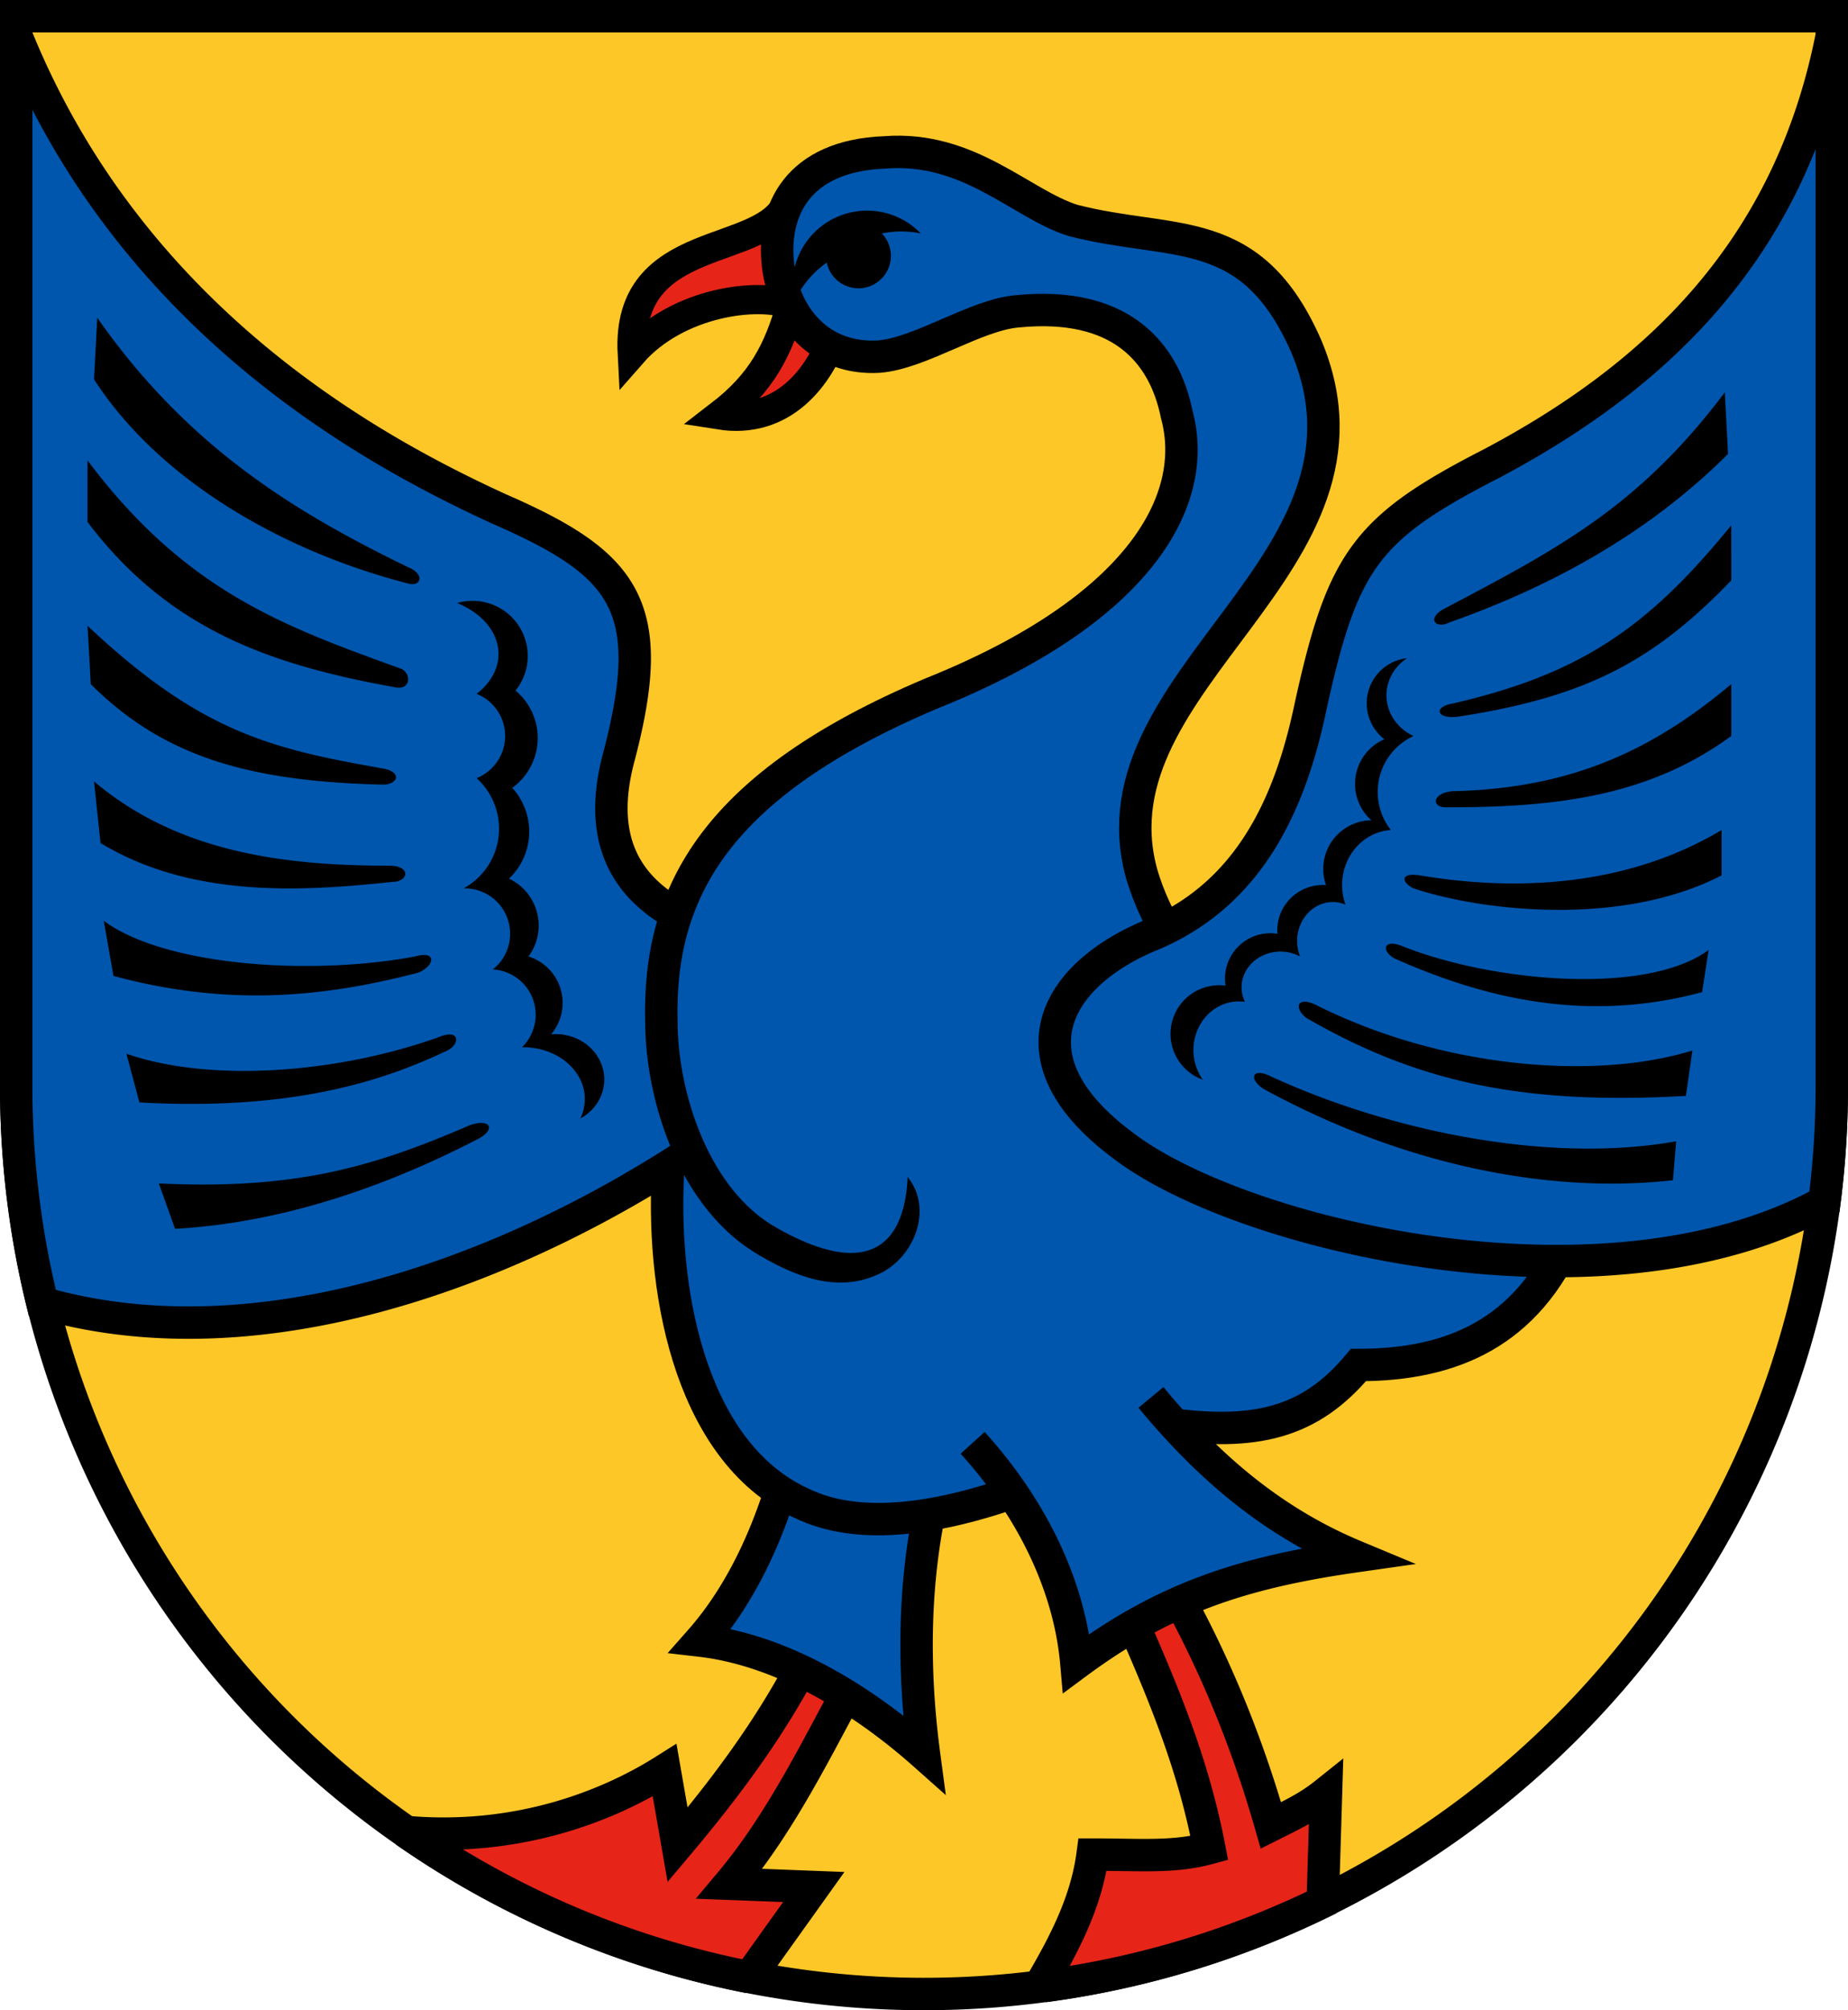<?xml version="1.0" encoding="utf-8" standalone="no"?>
<!DOCTYPE svg PUBLIC "-//W3C//DTD SVG 1.1//EN" "http://www.w3.org/Graphics/SVG/1.1/DTD/svg11.dtd">
<svg version="1.1"
   xmlns="http://www.w3.org/2000/svg"
   width="570" height="620" viewBox="0,0 570,620">
  <title>Wappen von Krempdorf</title>
  <desc>Wappen der schleswig-holsteinischen Gemeinde Krempdorf</desc>
  <g stroke="black" stroke-width="10" fill="#0056ad">
    <path d="M 565,5 H 5 V 335 a 280,280 0 0,0 560,0 z" fill="#fec728" />
    <path d="M 243,62 c -7,18 -50,9 -48,47 14,-16 39,-19 49,-15 -4,14 -9,24 -22,34 19,3 31,-11 36,-27" stroke-width="9" fill="#e62518" />
    <path d="M 125,565 c 33,3 61,-7 80,-19 l 4,23 c 16,-19 30,-38 41,-60 l 14,8 c -12,22 -23,45 -39,64 l 26,1 -20,28 m 0,-0.207 A 280,280 0 0,1 125,564.812 M 321,612 c 7,-12 14,-25 16,-40 15,0 25,1 36,-2 -5,-26 -14,-48 -27,-77 l 13,-8 c 14,24 25,50 33,78 8,-4 12,-6 17,-10 l -1,33 m 2,-0.387 a 280,280 0 0,1 -88,26.961" fill="#e62518" />
    <path d="M 5,11 c 36,89 112,129 149,146 39,17 49,30 37,76 -14,51 35,61 91,63 -55,64 -174,133 -268.945,105.855 A 280,280 0 0,1 5,335 z M 245,444 c -5,22 -14,45 -29,62 26,3 51,19 69,35 -4,-30 -3,-61 5,-88" />
    <path d="M 237,383 c -23,-13 -33,-45 -33,-68 -1,-40 17,-73 83,-101 65,-26 83,-60 76,-86 -4,-20 -18,-35 -49,-32 -13,1 -30,13 -43,14 -18,1 -29,-12 -31,-28 -2,-17 6,-34 33,-35 26,-2 42,16 58,21 31,8 55,0 72,39 28,67 -67,102 -51,162 18,64 132,112 132,112 -13,30 -36,40 -65,40 -15,18 -32,22 -60,18 -38,21 -83,38 -111,25 -34,-15 -44,-63 -42,-102 v -4" />
    <path d="M 565,11 c -13,66 -54,105 -105,132 -39,20 -46,30 -56,76 -6,28 -18,56 -48,69 -30,12 -46,38 -10,65 36,28 149,55 216.735,17.685 A 280,280 0 0,0 565,335 z M 300,445 c 19,21 30,45 32,68 27,-20 51,-28 86,-33 -24,-10 -44,-26 -63,-49" />
  </g>
  <path d="M 30,98 c 28,40 61,60 96,77 5,2 4,6 0,5 -39,-10 -77,-32 -97,-63 m -2,25 c 30,40 60,51 96,64 4,1 4,7 -1,6 -39,-7 -70,-18 -95,-51 m 0,32 c 35,33 57,38 91,44 6,1 5,5 0,5 -40,-1 -67,-8 -90,-31 m 1,30 c 26,22 59,26 91,26 7,0 6,5 1,5 -28,3 -62,5 -90,-12 m 1,24 c 19,14 64,17 96,11 7,-2 6,3 1,5 -27,7 -57,11 -94,1 m 4,24 c 26,9 65,6 96,-5 7,-3 7,2 3,4 -15,7 -43,19 -95,16 m 6,25 c 42,2 66,-5 96,-18 6,-2 8,1 3,4 -25,13 -58,26 -94,28 M 141,186 a 25,18 0 0,1 6,28 14,14 0 0,1 0,26 21,21 0 0,1 -4,34 14,14 0 0,1 9,25 14,14 0 0,1 9,24 19,16 0 0,1 18,22 15,14 0 0,0 -9,-26 15,15 0 0,0 -7,-24 16,16 0 0,0 -6,-24 20,20 0 0,0 1,-28 19,19 0 0,0 1,-30 17,17 0 0,0 -18,-27 M 532,121 c -27,36 -53,49 -87,67 -5,3 -2,6 2,4 34,-12 63,-29 86,-52 m 1,22 c -26,32 -47,46 -86,55 -6,1 -5,5 2,4 39,-6 60,-17 84,-42 m 0,32 c -25,21 -50,32 -85,33 -7,0 -8,5 -3,5 33,0 62,-3 88,-22 m -3,29 c -25,15 -57,20 -93,14 -6,-1 -6,2 -2,4 21,7 64,12 95,-4 m -4,23 c -19,14 -66,10 -94,-1 -7,-3 -7,2 -2,4 25,11 57,20 94,10 m -3,18 c -29,9 -76,6 -116,-14 -6,-3 -7,1 -3,4 33,19 65,27 117,24 m -3,14 c -39,7 -88,-3 -125,-20 -6,-3 -7,1 -2,4 46,25 91,32 126,28 M 434,203 a 15,14 0 0,0 2,24 19,19 0 0,0 -7,29 16,17 0 0,0 -14,23 11,12 0 0,0 -14,16 12,11 0 0,0 -17,14 14,15 0 0,0 -13,24 15,15 0 0,1 7,-29 14,14 0 0,1 16,-16 14,14 0 0,1 15,-15 15,15 0 0,1 14,-20 15,15 0 0,1 4,-25 14,14 0 0,1 7,-25 M 245,93 a 23,23 0 0,1 39,-21 30,30 0 0,0 -12,0 10,10 0 1,1 -17,9 30,30 0 0,0 -10,12 m -6.14,285.3 c 28.1,16.2 40.1,6.7 41.1,-15.3 8,10 2,25 -9,30 -13,6 -26,0.5 -37.2,-6.1" />
</svg>

